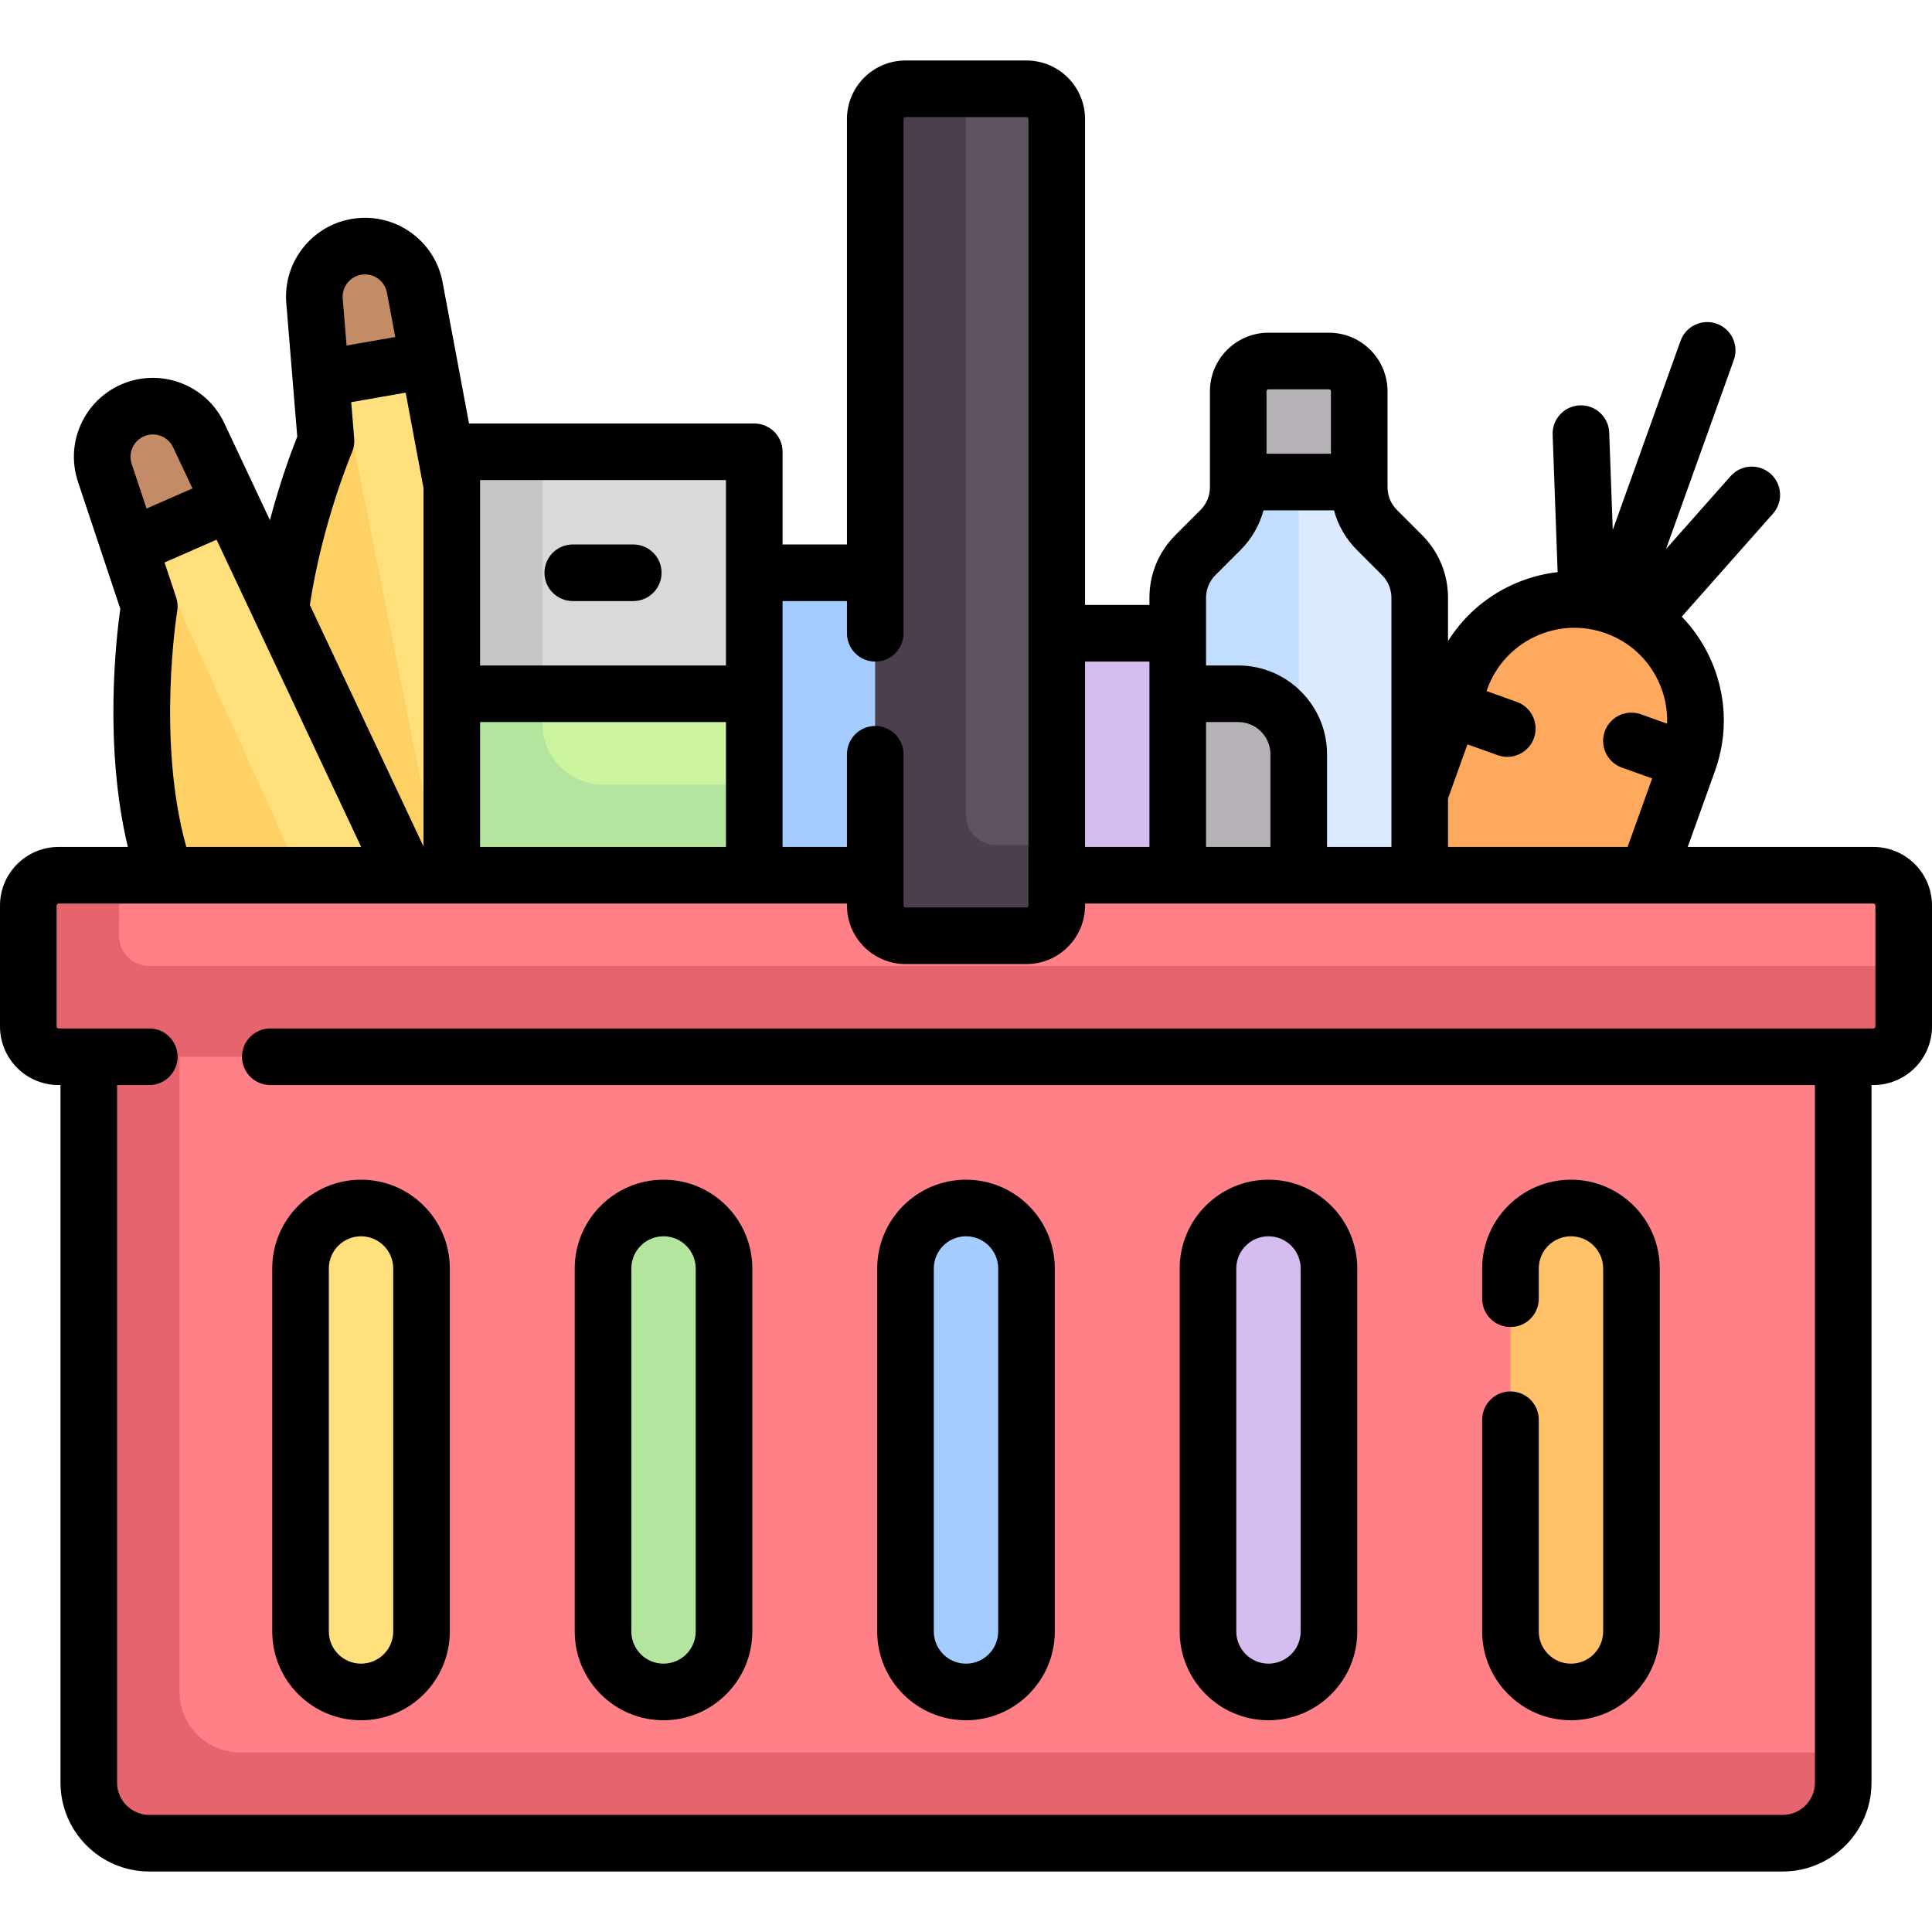 <svg id="Capa_1" enable-background="new 0 0 512 512" height="512" viewBox="0 0 512 512" width="512" xmlns="http://www.w3.org/2000/svg"><path d="m143.774 304.097h64.129v160.323h-64.129z" fill="#b3e59f"/><path d="m223.935 304.097h64.129v160.323h-64.129z" fill="#a4ccff"/><path d="m304.097 304.097h64.129v160.323h-64.129z" fill="#d6bdef"/><path d="m384.258 304.097h64.129v160.323h-64.129z" fill="#ffc269"/><path d="m63.613 304.097h64.129v160.323h-64.129z" fill="#ffe07d"/><path d="m183.855 151.79h64.129v112.226h-64.129z" fill="#a4ccff"/><path d="m264.016 167.823h64.129v112.226h-64.129z" fill="#d6bdef"/><path d="m108.397 74.407c-1.596-7.99-10.05-13.038-18.298-9.802-5.512 2.163-8.68 8.039-8.213 13.941l2.329 29.382c.364 4.593-.251 9.172-1.837 13.498-4.877 13.309-14.931 45.696-8.856 72.735l14.138 53.822 64.129 32.065z" fill="#ffe07d"/><path d="m87.661 87.661c-1.044.154 3.49-23.469 2.438-23.056-5.512 2.163-8.68 8.039-8.212 13.941l2.329 29.382c.364 4.593-.251 9.172-1.837 13.498-4.877 13.309-14.931 45.696-8.856 72.735l46.202 53.822z" fill="#ffd064"/><path d="m108.397 74.407c-1.596-7.99-10.05-13.038-18.297-9.802-5.512 2.163-8.68 8.039-8.212 13.941l1.634 20.607 28.712-5.806z" fill="#c38c66"/><path d="m52.658 115.342c-3.469-7.373-12.888-10.241-20.117-5.118-4.831 3.424-6.495 9.889-4.622 15.506l9.321 27.961c1.457 4.371 1.96 8.963 1.461 13.544-1.536 14.091-3.513 47.945 8.88 72.732h64.129z" fill="#ffe07d"/><path d="m39.565 143.774c-.977.401-6.101-34.204-7.023-33.55-4.831 3.424-6.495 9.89-4.622 15.506l9.321 27.962c1.457 4.371 1.96 8.963 1.46 13.544-1.536 14.091-3.513 47.945 8.88 72.732l32.065-8.016z" fill="#ffd064"/><path d="m52.658 115.342c-3.469-7.373-12.888-10.241-20.117-5.119-4.831 3.424-6.495 9.89-4.622 15.506l6.537 19.611 26.476-12.535z" fill="#c38c66"/><path d="m119.726 231.952v-104.21c0-4.427 3.589-8.016 8.016-8.016h64.129c4.427 0 8.016 3.589 8.016 8.016v104.21" fill="#b3e59f"/><path d="m199.887 207.903h-40.081c-8.854 0-16.032-7.178-16.032-16.032v-8.016h56.113z" fill="#ccf49f"/><path d="m119.726 119.726h80.161v64.129h-80.161z" fill="#dad8db"/><path d="m119.726 119.726h24.048v64.129h-24.048z" fill="#c8c5c9"/><path d="m428.072 160.763c-16.669-5.978-35.028 2.689-41.006 19.358l-18.84 51.83h68.381l10.824-30.182c5.977-16.669-2.689-35.028-19.359-41.006z" fill="#ffa95f"/><path d="m23.532 264.016v208.419c0 8.854 7.178 16.032 16.032 16.032h432.871c8.854 0 16.032-7.178 16.032-16.032v-208.419zm88.178 168.339c0 8.854-7.178 16.032-16.032 16.032s-16.032-7.178-16.032-16.032v-96.194c0-8.855 7.178-16.032 16.032-16.032s16.032 7.178 16.032 16.032zm80.161 0c0 8.854-7.178 16.032-16.032 16.032s-16.032-7.178-16.032-16.032v-96.194c0-8.855 7.178-16.032 16.032-16.032s16.032 7.178 16.032 16.032zm80.161 0c0 8.854-7.178 16.032-16.032 16.032s-16.032-7.178-16.032-16.032v-96.194c0-8.855 7.178-16.032 16.032-16.032s16.032 7.178 16.032 16.032zm80.162 0c0 8.854-7.178 16.032-16.032 16.032s-16.032-7.178-16.032-16.032v-96.194c0-8.855 7.178-16.032 16.032-16.032s16.032 7.178 16.032 16.032zm80.161 0c0 8.854-7.178 16.032-16.032 16.032s-16.032-7.178-16.032-16.032v-96.194c0-8.855 7.178-16.032 16.032-16.032s16.032 7.178 16.032 16.032z" fill="#ff8086"/><path d="m47.581 448.387v-184.371h-24.049v208.419c0 8.854 7.178 16.032 16.032 16.032h432.871c8.854 0 16.032-7.178 16.032-16.032v-8.016h-424.854c-8.854 0-16.032-7.178-16.032-16.032z" fill="#e5646e"/><path d="m496.484 280.048h-480.968c-4.427 0-8.016-3.589-8.016-8.016v-32.065c0-4.427 3.589-8.016 8.016-8.016h480.968c4.427 0 8.016 3.589 8.016 8.016v32.065c0 4.427-3.589 8.016-8.016 8.016z" fill="#ff8086"/><path d="m39.565 256c-4.427 0-8.016-3.589-8.016-8.016v-16.032h-16.033c-4.427 0-8.016 3.589-8.016 8.016v32.065c0 4.427 3.589 8.016 8.016 8.016h480.968c4.427 0 8.016-3.589 8.016-8.016v-16.033z" fill="#e5646e"/><path d="m272.032 23.532h-32.065c-4.427 0-8.016 3.589-8.016 8.016v208.419c0 4.427 3.589 8.016 8.016 8.016h32.065c4.427 0 8.016-3.589 8.016-8.016v-208.419c0-4.427-3.588-8.016-8.016-8.016z" fill="#5d5360"/><path d="m264.016 223.935c-4.427 0-8.016-3.589-8.016-8.016v-192.387h-16.032c-4.427 0-8.016 3.589-8.016 8.016v208.419c0 4.427 3.589 8.016 8.016 8.016h32.065c4.427 0 8.016-3.589 8.016-8.016v-16.032z" fill="#4b3f4e"/><path d="m371.546 147.094-6.64-6.641c-3.007-3.007-4.696-7.085-4.696-11.336v-25.424c0-4.427-3.589-8.016-8.016-8.016h-16.032c-4.427 0-8.016 3.589-8.016 8.016v25.424c0 4.252-1.689 8.33-4.696 11.336l-6.64 6.641c-3.007 3.007-4.696 7.085-4.696 11.337v73.52h64.129v-73.52c-.001-4.252-1.69-8.33-4.697-11.337z" fill="#dbeaff"/><path d="m344.177 127.742h-16.032v1.375c0 4.252-1.689 8.33-4.696 11.336l-6.64 6.641c-3.007 3.007-4.696 7.085-4.696 11.337v73.52h32.065v-104.209z" fill="#c3ddff"/><path d="m360.21 127.742h-32.065v-24.048c0-4.427 3.589-8.016 8.016-8.016h16.032c4.427 0 8.016 3.589 8.016 8.016v24.048z" fill="#b6b1b7"/><path d="m312.113 183.855h16.032c8.854 0 16.032 7.178 16.032 16.032v32.065h-32.065v-48.097z" fill="#b6b1b7"/><path d="m496.484 224.452h-49.22l7.227-20.151c3.568-9.948 3.048-20.689-1.464-30.246-1.881-3.985-4.37-7.558-7.345-10.636l24.172-27.293c2.747-3.101 2.459-7.841-.642-10.587-3.102-2.747-7.841-2.459-10.587.642l-17.112 19.32 17.973-50.116c1.398-3.899-.629-8.193-4.528-9.592-3.898-1.398-8.193.629-9.591 4.528l-17.973 50.116-.934-25.791c-.15-4.14-3.625-7.373-7.767-7.224-4.139.15-7.374 3.627-7.224 7.766l1.319 36.434c-4.254.486-8.446 1.663-12.431 3.544-6.94 3.276-12.643 8.379-16.616 14.734v-11.47c0-6.285-2.447-12.195-6.892-16.64l-6.641-6.64c-1.612-1.612-2.5-3.755-2.5-6.034v-25.424c0-8.556-6.96-15.516-15.516-15.516h-16.032c-8.556 0-15.516 6.96-15.516 15.516v25.424c0 2.279-.888 4.422-2.499 6.033l-6.641 6.641c-4.444 4.445-6.892 10.355-6.892 16.64v1.891h-17.064v-128.773c0-8.556-6.96-15.516-15.516-15.516h-32.064c-8.556 0-15.516 6.96-15.516 15.516v112.742h-17.064v-24.564c0-4.142-3.358-7.5-7.5-7.5h-75.595l-7.039-37.628c-.007-.037-.014-.074-.021-.111-2.105-10.386-11.659-17.566-22.218-16.698-5.57.457-10.629 3.056-14.245 7.318s-5.355 9.677-4.898 15.247l2.901 35.357c-1.373 3.439-4.43 11.547-7.244 22.116l-12.084-25.679c-4.512-9.589-15.497-14.291-25.549-10.941-5.302 1.767-9.599 5.494-12.098 10.493s-2.903 10.672-1.135 15.974l11.217 33.652c-1.081 7.629-4.414 36.341 1.998 63.125h-18.362c-8.556.001-15.516 6.961-15.516 15.517v32.064c0 8.556 6.96 15.516 15.516 15.516h.516v184.887c0 12.976 10.557 23.532 23.532 23.532h432.871c12.976 0 23.532-10.557 23.532-23.532v-184.887h.516c8.556 0 15.516-6.96 15.516-15.516v-32.064c.001-8.556-6.959-15.516-15.515-15.516zm-89.722-55.72c5.934-2.801 12.602-3.124 18.779-.909 6.176 2.215 11.121 6.702 13.921 12.636 1.698 3.596 2.479 7.462 2.343 11.325l-6.934-2.487c-3.899-1.397-8.193.629-9.591 4.528s.629 8.193 4.528 9.592l8.032 2.88-6.511 18.154h-47.587v-12.844l5.146-14.349 8.032 2.88c.836.3 1.691.442 2.531.442 3.077 0 5.962-1.908 7.06-4.97 1.398-3.899-.629-8.193-4.528-9.592l-8.032-2.88.174-.486c2.216-6.175 6.703-11.119 12.637-13.92zm-70.601-65.555h16.032c.285 0 .516.231.516.516v16.548h-17.064v-16.548c0-.284.231-.516.516-.516zm-16.548 55.254c0-2.279.888-4.422 2.499-6.033l6.641-6.64c2.962-2.961 5.031-6.575 6.086-10.515h18.679c1.055 3.94 3.124 7.553 6.085 10.515l6.641 6.64c1.611 1.612 2.499 3.755 2.499 6.034v66.021h-17.064v-24.564c0-12.976-10.557-23.532-23.532-23.532h-8.532v-17.926zm0 66.021v-33.097h8.532c4.705 0 8.532 3.828 8.532 8.532v24.564h-17.064zm-15-49.129v49.129h-17.064v-49.129zm-80.161-16.033v8.535c0 4.142 3.358 7.5 7.5 7.5s7.5-3.358 7.5-7.5v-136.277c0-.285.231-.516.516-.516h32.064c.285 0 .516.231.516.516v208.419c0 .285-.231.516-.516.516h-32.064c-.285 0-.516-.231-.516-.516v-40.08c0-4.142-3.358-7.5-7.5-7.5s-7.5 3.358-7.5 7.5v24.563h-17.064v-65.16zm-97.226 65.162v-33.097h65.162v33.097zm65.161-97.226v49.129h-65.162v-49.129zm-100.18-52.415c1.023-1.206 2.456-1.942 4.033-2.072 2.978-.242 5.668 1.766 6.282 4.684l2.225 11.891-12.905 2.253-1.021-12.44c-.13-1.576.363-3.109 1.386-4.316zm1.08 45.036c.482-1.124.682-2.349.582-3.569l-.796-9.699 14.431-2.52 4.721 25.236v95.013l-30.108-63.979c3.259-21.79 11.092-40.299 11.17-40.482zm-58.073-1.438c.708-1.415 1.924-2.47 3.425-2.971 2.845-.948 5.956.383 7.233 3.097l5.134 10.909-12.166 5.327-3.947-11.841c-.501-1.5-.387-3.106.321-4.521zm11.748 43.489c.201-1.207.104-2.444-.283-3.604l-3.077-9.232 13.792-6.039 38.32 81.429h-46.344c-7.917-28.28-2.467-62.198-2.408-62.554zm450.038 110.134c0 .285-.231.516-.516.516h-424.854c-4.142 0-7.5 3.358-7.5 7.5s3.358 7.5 7.5 7.5h409.337v184.887c0 4.705-3.828 8.532-8.532 8.532h-432.871c-4.705 0-8.532-3.828-8.532-8.532v-184.887h8.531c4.142 0 7.5-3.358 7.5-7.5s-3.358-7.5-7.5-7.5h-24.047c-.285 0-.516-.231-.516-.516v-32.064c0-.285.231-.516.516-.516h208.936v.516c0 8.556 6.96 15.516 15.516 15.516h32.064c8.556 0 15.516-6.96 15.516-15.516v-.516h208.936c.285 0 .516.231.516.516z"/><path d="m256 455.887c12.976 0 23.532-10.557 23.532-23.532v-96.194c0-12.976-10.557-23.532-23.532-23.532s-23.532 10.556-23.532 23.532v96.194c0 12.976 10.556 23.532 23.532 23.532zm-8.532-119.726c0-4.705 3.828-8.532 8.532-8.532s8.532 3.828 8.532 8.532v96.194c0 4.705-3.828 8.532-8.532 8.532s-8.532-3.828-8.532-8.532z"/><path d="m336.161 455.887c12.976 0 23.532-10.557 23.532-23.532v-96.194c0-12.976-10.557-23.532-23.532-23.532s-23.532 10.556-23.532 23.532v96.194c0 12.976 10.557 23.532 23.532 23.532zm-8.532-119.726c0-4.705 3.828-8.532 8.532-8.532s8.532 3.828 8.532 8.532v96.194c0 4.705-3.828 8.532-8.532 8.532s-8.532-3.828-8.532-8.532z"/><path d="m416.323 455.887c12.976 0 23.532-10.557 23.532-23.532v-96.194c0-12.976-10.557-23.532-23.532-23.532s-23.532 10.556-23.532 23.532v8.015c0 4.142 3.358 7.5 7.5 7.5s7.5-3.358 7.5-7.5v-8.015c0-4.705 3.828-8.532 8.532-8.532s8.532 3.828 8.532 8.532v96.194c0 4.705-3.828 8.532-8.532 8.532s-8.532-3.828-8.532-8.532v-56.11c0-4.142-3.358-7.5-7.5-7.5s-7.5 3.358-7.5 7.5v56.11c0 12.976 10.556 23.532 23.532 23.532z"/><path d="m95.677 455.887c12.976 0 23.532-10.557 23.532-23.532v-96.194c0-12.976-10.557-23.532-23.532-23.532s-23.532 10.556-23.532 23.532v96.194c0 12.976 10.557 23.532 23.532 23.532zm-8.532-119.726c0-4.705 3.828-8.532 8.532-8.532s8.532 3.828 8.532 8.532v96.194c0 4.705-3.828 8.532-8.532 8.532s-8.532-3.828-8.532-8.532z"/><path d="m175.839 455.887c12.976 0 23.532-10.557 23.532-23.532v-96.194c0-12.976-10.557-23.532-23.532-23.532s-23.532 10.556-23.532 23.532v96.194c0 12.976 10.556 23.532 23.532 23.532zm-8.532-119.726c0-4.705 3.828-8.532 8.532-8.532s8.532 3.828 8.532 8.532v96.194c0 4.705-3.828 8.532-8.532 8.532s-8.532-3.828-8.532-8.532z"/><path d="m151.791 159.29h16.032c4.142 0 7.5-3.358 7.5-7.5s-3.358-7.5-7.5-7.5h-16.032c-4.142 0-7.5 3.358-7.5 7.5s3.357 7.5 7.5 7.5z"/></svg>
